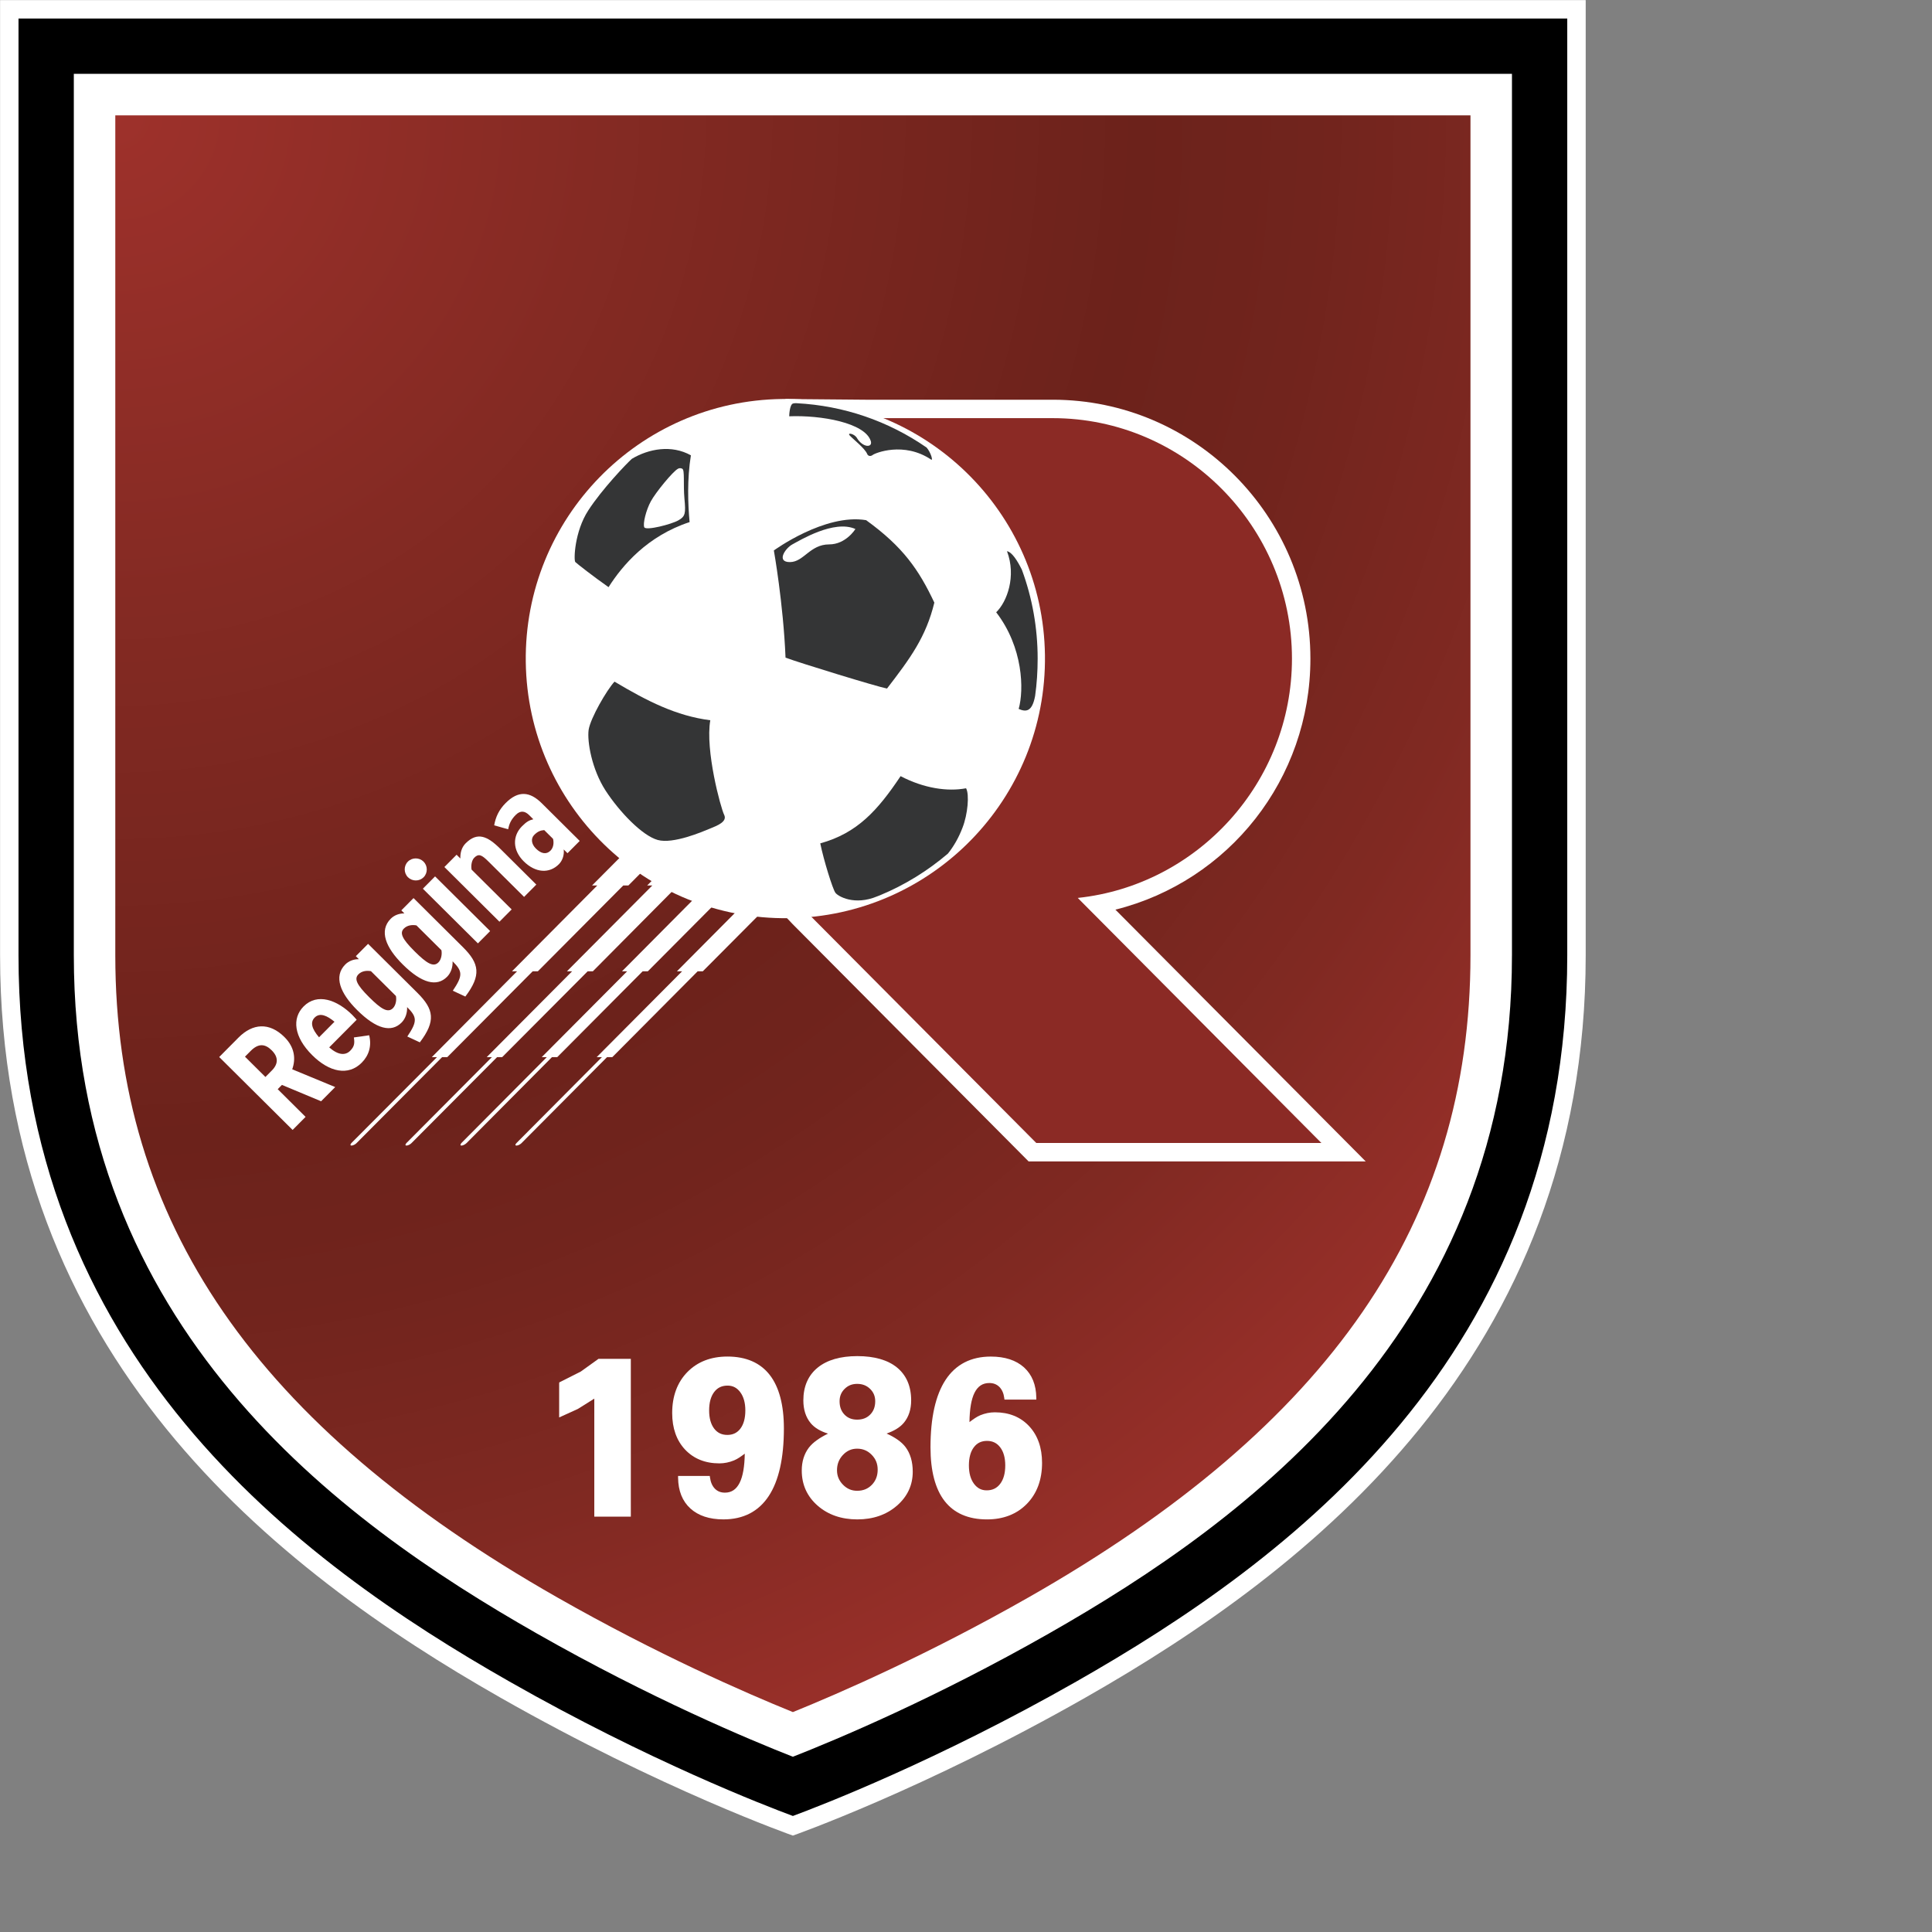 <svg height="1000" viewBox="0 0 1000 1000" width="1000" xmlns="http://www.w3.org/2000/svg" xmlns:xlink="http://www.w3.org/1999/xlink"><rect x="0" y="0" width="1000" height="1000" fill="#808080" stroke="none"/><defs><radialGradient id="a" cx="220.476" cy="331.073" gradientUnits="userSpaceOnUse" r="206.47"><stop offset="0" stop-color="#9e312b"/><stop offset=".272" stop-color="#842a23"/><stop offset=".567" stop-color="#6c221b"/><stop offset=".665" stop-color="#71241d"/><stop offset=".81" stop-color="#802922"/><stop offset=".982" stop-color="#9b302a"/><stop offset="1" stop-color="#9e312b"/></radialGradient></defs><g transform="matrix(4.524 0 0 4.524 -937.754 -1438.074)"><g><path d="m 388.707 317.89 v 109.284 c 0 45.783 -31.596 70.329 -57.239 84.928 C 312.932 522.653 298 527.89 298 527.89 c 0 0 -14.932 -5.236 -33.468 -15.788 c -25.643 -14.599 -57.239 -39.145 -57.239 -84.928 V 317.89 Z" fill="#fff"/><path d="m 209.402 319.998 c 0 4.058 0 107.176 0 107.176 c 0 45.818 32.059 69.366 56.173 83.094 c 15.92 9.064 29.292 14.217 32.424 15.377 c 3.133 -1.16 16.504 -6.313 32.424 -15.377 c 24.115 -13.727 56.174 -37.275 56.174 -83.094 c 0 0 0 -103.118 0 -107.176 c -4.072 0 -173.122 0 -177.195 0 z M 380.27 427.174 c 0 42.521 -30.234 64.648 -52.977 77.595 c -13.023 7.414 -24.274 12.131 -29.293 14.1 c -5.019 -1.969 -16.27 -6.686 -29.293 -14.101 c -22.743 -12.946 -52.977 -35.074 -52.977 -77.595 c 0 0 0 -86.478 0 -100.848 c 14.592 0 149.948 0 164.54 0 c 0 14.37 0 100.849 0 100.849 z"/><path d="m 220.476 331.072 c 0 20.388 0 96.102 0 96.102 c 0 30.481 16.071 53.827 50.578 73.471 c 11.452 6.52 21.483 10.898 26.946 13.114 c 5.463 -2.216 15.494 -6.595 26.945 -13.114 c 34.508 -19.644 50.579 -42.989 50.579 -73.471 c 0 0 0 -75.714 0 -96.102 c -20.896 0 -134.152 0 -155.048 0 z" fill="url(#a)"/><g><path d="m 265.131 409.76 c -.758 .764 -1.136 1.574 -1.306 2.544 l 1.6 .451 c .125 -.655 .347 -1.122 .871 -1.649 c .556 -.56 1.081 -.415 1.527 .027 l .479 .477 c -.441 .107 -.75 .25 -1.296 .8 c -1.102 1.109 -1.091 2.73 .191 4.005 c 1.356 1.349 2.944 1.432 4.034 .334 c .403 -.405 .625 -1.04 .547 -1.685 l .434 .43 l 1.396 -1.405 l -4.332 -4.304 c -1.377 -1.37 -2.7 -1.479 -4.145 -.025 z m 5.429 4.092 c .118 .474 .04 1.011 -.293 1.347 c -.461 .465 -1.06 .368 -1.669 -.237 c -.528 -.525 -.591 -1.159 -.202 -1.552 c .429 -.431 .737 -.523 1.154 -.56 z" fill="#fff"/><path d="m 260.555 414.367 c -.452 .454 -.624 1.088 -.6 1.73 l -.431 -.429 l -1.397 1.406 l 6.299 6.257 l 1.397 -1.406 l -4.582 -4.551 c -.085 -.421 -.006 -1.053 .301 -1.362 c .5 -.503 .846 -.346 1.625 .43 l 4.078 4.051 l 1.4 -1.409 l -4.126 -4.098 c -1.476 -1.468 -2.633 -1.959 -3.964 -.619 z" fill="#fff"/><path d="M 263.362 424.403 L 257.061 418.146 L 255.664 419.554 L 261.963 425.81 Z" fill="#fff"/><path d="m 255.75 418.245 c .488 -.491 .482 -1.305 -.009 -1.792 c -.493 -.489 -1.303 -.487 -1.791 .004 c -.486 .488 -.48 1.299 .011 1.787 c .493 .488 1.305 .489 1.789 .001 z" fill="#fff"/><path d="m 254.597 420.628 l -1.396 1.405 l .35 .349 c -.565 -.01 -1.149 .193 -1.561 .608 c -1.365 1.374 -.564 3.307 1.355 5.213 c 2.218 2.205 3.928 2.598 5.091 1.429 c .451 -.453 .66 -1.123 .632 -1.772 c 1.142 1.136 1.202 1.624 .022 3.368 l 1.433 .667 c 1.847 -2.434 1.61 -3.782 -.272 -5.651 z m 3.19 5.961 c .085 .416 .003 1.052 -.339 1.396 c -.583 .587 -1.347 .107 -2.727 -1.264 c -1.464 -1.454 -1.722 -2.107 -1.224 -2.61 c .393 -.395 .962 -.442 1.434 -.358 z" fill="#fff"/><path d="m 255.049 431.479 l -5.653 -5.615 l -1.4 1.408 l .35 .349 c -.562 -.015 -1.147 .189 -1.56 .605 c -1.362 1.371 -.563 3.307 1.357 5.212 c 2.218 2.205 3.926 2.601 5.089 1.429 c .45 -.451 .66 -1.122 .63 -1.768 c 1.141 1.133 1.201 1.624 .023 3.366 l 1.434 .668 c 1.848 -2.435 1.611 -3.784 -.27 -5.654 z m -2.466 .349 c .086 .413 .006 1.048 -.338 1.393 c -.58 .585 -1.351 .111 -2.73 -1.261 c -1.463 -1.454 -1.717 -2.111 -1.22 -2.612 c .391 -.393 .962 -.444 1.432 -.357 z" fill="#fff"/><path d="m 242.022 433.023 c -1.35 1.359 -1.125 3.483 .988 5.582 c 1.946 1.933 4.119 2.408 5.662 .853 c .817 -.821 1.154 -1.907 .85 -3.135 l -1.751 .249 c .098 .647 .075 1.024 -.423 1.527 c -.546 .548 -1.367 .517 -2.398 -.39 l 3.142 -3.162 c -.157 -.179 -.336 -.385 -.503 -.551 c -1.728 -1.714 -4 -2.551 -5.567 -.973 z m 1.763 3.532 c -.851 -.993 -1.022 -1.728 -.5 -2.256 c .604 -.607 1.429 -.215 2.269 .476 z" fill="#fff"/><path d="m 239.829 436.529 c -1.741 -1.728 -3.647 -1.561 -5.259 .061 l -2.206 2.222 l 8.399 8.343 l 1.484 -1.494 l -3.19 -3.17 l .485 -.488 l 4.481 1.871 l 1.612 -1.625 l -4.916 -2.033 c .426 -1.195 .284 -2.521 -.89 -3.687 z m -1.445 3.827 l -.733 .739 l -2.339 -2.323 l .652 -.657 c .888 -.894 1.649 -.823 2.406 -.072 c .771 .767 .773 1.55 .014 2.313 z" fill="#fff"/></g><g><path d="m 284.731 429.006 h .592 l -9.771 9.82 h .597 l -9.764 9.818 c -.176 .172 -.176 .299 0 .299 c .157 0 .428 -.127 .585 -.299 l 9.767 -9.818 h .602 l 9.765 -9.82 h .587 l 6.863 -6.896 c -.883 -.084 -1.76 -.189 -2.626 -.345 z" fill="#fff"/><path d="m 278.448 429.006 h .587 l -9.771 9.82 h .581 l -9.764 9.818 c -.15 .172 -.15 .299 0 .299 c .169 0 .427 -.127 .598 -.299 l 9.757 -9.818 h .604 l 9.77 -9.82 h .593 l 7.821 -7.86 c -.762 -.219 -1.512 -.45 -2.251 -.722 z" fill="#fff"/><path d="m 281.328 419.185 h .591 l -9.77 9.82 h .592 l -9.77 9.82 h .591 l -9.765 9.818 c -.164 .172 -.164 .299 0 .299 c .158 0 .428 -.127 .586 -.299 l 9.776 -9.818 h .581 l 9.781 -9.82 h .593 l 9.511 -9.585 c -.783 -.373 -1.564 -.788 -2.309 -1.232 z" fill="#fff"/><path d="m 275.023 419.185 h .597 l -9.758 9.82 h .58 l -9.754 9.82 h .593 l -9.782 9.818 c -.158 .172 -.158 .299 0 .299 c .176 0 .439 -.127 .597 -.299 l 9.771 -9.818 h .592 l 9.769 -9.82 h .594 l 9.768 -9.82 h .588 L 281 417.352 c -.829 -.539 -1.626 -1.137 -2.388 -1.773 z" fill="#fff"/></g><path d="m 334.9 421.952 c 12.963 -3.249 22.31 -14.926 22.31 -28.72 c 0 -16.334 -13.228 -29.623 -29.488 -29.623 h -21.433 l -9.22 -.081 l 8.604 4.207 l .275 .098 c -.033 -.011 2.238 .898 2.238 .898 l .131 .056 l .24 .108 c .023 .013 .857 .423 .857 .423 l .232 .118 c .078 .041 .377 .202 .377 .202 l .274 .15 c .084 .052 1.036 .611 1.036 .611 c -.044 -.025 .113 .078 .113 .078 l .385 .245 l -.115 -.072 l .235 .158 l .645 .444 c .041 .029 .406 .284 .497 .347 c .126 .097 .499 .389 .499 .389 c -.014 -.011 .4 .319 .4 .319 c .01 .008 .447 .367 .447 .367 c .084 .07 .418 .364 .418 .364 c .078 .07 .474 .421 .474 .421 c .009 .008 .724 .692 .724 .692 c -.025 -.023 .205 .211 .205 .211 l .209 .214 c -.009 -.01 .315 .33 .315 .33 l .171 .179 c .044 .054 .356 .404 .356 .404 c .042 .05 .698 .824 .698 .824 c .01 .012 .461 .589 .461 .589 c .02 .025 .264 .354 .264 .354 c .029 .039 .606 .844 .674 .937 c .059 .095 .177 .286 .177 .286 c .024 .038 .528 .824 .528 .824 l .182 .304 c .004 .008 .381 .666 .381 .666 c .022 .04 .166 .308 .166 .308 c .037 .073 .582 1.138 .582 1.138 l .484 1.081 l .017 .047 l .476 1.2 l .074 .202 c -.006 -.018 .168 .5 .168 .5 l .109 .323 l -.054 -.191 l .162 .551 c .021 .063 .229 .813 .229 .813 c -.006 -.025 .077 .275 .077 .275 l .034 .119 c -.002 -.005 .277 1.2 .277 1.2 c .01 .098 .202 1.166 .202 1.166 c .015 .094 .081 .527 .081 .527 l -.025 -.158 c 0 0 .112 .842 .123 .923 c .011 .112 .041 .421 .041 .421 c -.005 -.049 .03 .367 .03 .367 l .038 .479 c 0 .01 .013 .305 .013 .305 c .002 .1 .042 1.361 .042 1.361 l -.04 1.361 c -.002 .095 -.022 .333 -.022 .333 c 0 .004 -.075 .973 -.075 .973 l -.068 .614 c .011 -.1 -.102 .732 -.102 .732 c -.01 .074 -.036 .233 -.036 .233 c 0 0 -.022 .134 -.04 .244 c -.004 .02 -.135 .734 -.135 .734 c -.009 .04 -.131 .615 -.137 .64 c -.031 .14 -.162 .705 -.162 .705 c -.002 .009 -.128 .451 -.128 .451 c -.03 .099 -.092 .332 -.092 .332 c 0 0 -.113 .416 -.127 .471 c -.047 .137 -.253 .759 -.253 .759 l -.135 .395 c -.039 .109 -.206 .551 -.206 .551 c -.03 .079 -.259 .674 -.259 .674 c .022 -.052 -.122 .278 -.122 .278 l -.348 .79 c 0 0 -.065 .145 -.071 .159 c -.003 .002 -.238 .477 -.238 .477 c -.018 .035 -.301 .583 -.301 .583 c -.041 .077 -.285 .533 -.285 .533 c -.038 .071 -.342 .597 -.342 .597 c -.05 .083 -.317 .53 -.317 .53 c .007 -.013 -.269 .415 -.269 .415 c 0 0 -.404 .623 -.411 .635 c -.008 .01 -.407 .561 -.407 .561 c -.049 .07 -.386 .521 -.386 .521 l -.373 .48 c -.017 .019 -.347 .424 -.347 .424 c -.015 .018 -.477 .557 -.477 .557 c 0 0 -.244 .281 -.344 .395 c -.028 .029 -.572 .594 -.572 .594 c -.068 .073 -.225 .24 -.225 .24 l -.75 .728 c .001 -.002 -.202 .184 -.202 .184 c -.048 .042 -.89 .782 -.89 .782 l .099 -.07 l -.219 .161 l -.803 .638 c -.082 .064 -.4 .34 -.4 .34 l .229 -.201 c -1.344 1.014 -2.81 1.91 -4.36 2.663 c -.053 .028 -.091 .047 -.144 .074 c -.044 .021 -.956 .439 -1.017 .467 c -.129 .049 -.266 .099 -.266 .099 c -.041 .018 -1.076 .436 -1.076 .436 l .061 -.025 l -.238 .077 c 0 0 -.84 .295 -.898 .314 c -.17 .046 -.355 .095 -.355 .095 c .007 -.002 -.858 .249 -.858 .249 c .05 -.011 -.196 .057 -.358 .101 c -.076 .018 -.336 .075 -.336 .075 l -.953 .205 c -.022 .004 -.203 .039 -.203 .039 l -.674 .122 c -.026 .004 -.371 .053 -.371 .053 c -.105 .014 -.931 .12 -.931 .12 c -.08 .01 -.444 .043 -.444 .043 l -.416 .045 l -4.401 .448 l 2.982 3.149 l 26.989 27.142 h 38.57 c .006 .001 -24.089 -24.229 -28.637 -28.802 z" fill="#fff"/><path clip-rule="evenodd" d="m 330.592 420.61 c 13.717 -1.454 24.508 -13.211 24.508 -27.378 c 0 -15.129 -12.318 -27.515 -27.378 -27.515 h -21.433 c .105 .031 .207 .075 .318 .111 c .845 .294 1.669 .618 2.467 .988 c .164 .063 .313 .132 .455 .206 c .215 .108 .439 .208 .654 .32 c .164 .084 .328 .161 .482 .245 c .211 .104 .416 .227 .628 .34 c .155 .092 .314 .184 .464 .272 c .207 .117 .403 .244 .609 .359 c .184 .108 .348 .234 .533 .344 c .322 .217 .629 .417 .941 .645 c .168 .117 .332 .236 .5 .35 c .17 .137 .345 .273 .51 .396 c .168 .127 .331 .259 .486 .387 c .168 .137 .338 .271 .494 .409 c .171 .134 .334 .285 .488 .425 c .152 .132 .301 .262 .449 .399 c .253 .232 .484 .47 .728 .697 c .158 .153 .317 .325 .469 .479 c .18 .182 .349 .364 .518 .541 c .129 .145 .256 .294 .383 .431 c .157 .181 .316 .355 .454 .534 c .132 .146 .254 .287 .374 .446 c .148 .193 .308 .389 .455 .581 c .105 .134 .211 .276 .311 .421 c .243 .327 .476 .649 .706 .982 c .064 .105 .129 .211 .196 .317 c .165 .245 .333 .499 .487 .76 c .096 .138 .179 .291 .264 .436 c .133 .222 .258 .449 .393 .682 c .078 .141 .168 .299 .242 .451 c .126 .241 .248 .489 .375 .737 c .069 .13 .144 .268 .213 .415 c .172 .367 .342 .748 .51 1.139 c .033 .071 .059 .133 .08 .215 c .145 .319 .27 .66 .396 .995 c .058 .127 .111 .276 .158 .421 c .085 .266 .186 .544 .276 .818 c .034 .153 .089 .299 .143 .463 c .084 .274 .162 .558 .236 .848 c .032 .132 .081 .272 .115 .415 c .103 .42 .202 .838 .293 1.263 c .005 .039 .01 .074 .01 .1 c .085 .399 .159 .804 .216 1.206 c .027 .137 .038 .291 .064 .423 c .036 .306 .079 .612 .122 .916 c .011 .153 .031 .313 .047 .474 c .021 .301 .059 .626 .075 .935 c .005 .142 .016 .278 .016 .417 c .021 .455 .042 .909 .042 1.361 c 0 .497 -.021 .97 -.042 1.456 c 0 .156 -.016 .312 -.032 .465 c -.037 .325 -.041 .647 -.074 .964 c -.02 .19 -.047 .373 -.063 .571 c -.036 .274 -.074 .563 -.115 .853 c -.021 .195 -.069 .388 -.095 .584 c -.054 .268 -.09 .541 -.148 .8 c -.042 .203 -.088 .407 -.127 .597 c -.069 .262 -.116 .523 -.18 .783 c -.052 .191 -.105 .396 -.17 .594 c -.068 .257 -.131 .499 -.205 .759 c -.068 .19 -.126 .38 -.19 .576 c -.085 .248 -.159 .491 -.248 .727 c -.065 .203 -.144 .398 -.222 .591 c -.085 .235 -.175 .479 -.276 .714 c -.084 .183 -.158 .373 -.243 .555 c -.101 .246 -.207 .474 -.315 .713 c -.092 .183 -.176 .353 -.266 .534 c -.111 .238 -.232 .47 -.355 .689 c -.094 .184 -.189 .36 -.283 .529 c -.117 .228 -.255 .454 -.393 .683 c -.095 .169 -.196 .327 -.295 .494 c -.137 .226 -.279 .435 -.428 .662 c -.102 .162 -.203 .318 -.315 .487 c -.155 .21 -.314 .439 -.462 .639 c -.111 .163 -.229 .316 -.338 .453 c -.152 .224 -.327 .441 -.502 .65 c -.115 .14 -.229 .282 -.344 .42 c -.18 .218 -.354 .428 -.543 .633 c -.123 .133 -.234 .262 -.345 .395 c -.2 .213 -.402 .421 -.607 .631 c -.107 .117 -.213 .233 -.334 .343 c -.211 .223 -.445 .425 -.654 .638 c -.105 .1 -.218 .205 -.33 .302 c -.247 .226 -.495 .446 -.744 .656 c -.094 .078 -.178 .164 -.279 .229 c -.296 .249 -.594 .485 -.898 .714 c -.053 .046 -.116 .086 -.164 .135 c -1.475 1.111 -3.049 2.068 -4.708 2.876 c -.06 .033 -.11 .054 -.157 .08 c -.367 .169 -.729 .34 -1.096 .504 c -.072 .022 -.184 .061 -.268 .099 c -.334 .15 -.679 .29 -1.017 .41 c -.1 .046 -.222 .083 -.327 .113 c -.326 .122 -.655 .229 -.972 .341 c -.138 .028 -.26 .064 -.382 .104 c -.332 .103 -.643 .194 -.955 .277 c -.147 .034 -.275 .07 -.412 .115 c -.317 .066 -.639 .152 -.956 .207 c -.148 .036 -.286 .067 -.444 .096 c -.312 .06 -.629 .125 -.941 .172 c -.156 .025 -.312 .049 -.466 .064 c -.315 .049 -.627 .091 -.943 .121 c -.154 .021 -.319 .034 -.487 .048 c -.17 .026 -.326 .036 -.502 .052 l 26.372 26.519 h 32.62 z" fill="#8b2a25" fill-rule="evenodd"/><g><ellipse cx="297.069" cy="393.229" fill="#fff" rx="29.7" ry="29.701" transform="matrix(1 -.013 .013 1 -5.042 3.86)"/><g><path clip-rule="evenodd" d="m 310.322 406.678 c -2.623 3.925 -4.959 6.521 -9.19 7.69 c .396 1.936 1.426 5.253 1.734 5.653 c .289 .402 2.176 1.505 4.801 .402 l .328 -.128 c 2.838 -1.178 5.442 -2.797 7.747 -4.762 c .655 -.82 1.222 -1.797 1.664 -2.956 c .602 -1.534 .804 -3.811 .408 -4.512 c -2.125 .405 -4.839 .001 -7.492 -1.387 z" fill="#343536" fill-rule="evenodd"/><path clip-rule="evenodd" d="m 288.55 400.282 c -3.894 -.498 -7.202 -2.181 -10.958 -4.418 c -.878 .945 -2.754 4.171 -2.961 5.514 c -.183 1.331 .357 4.499 1.931 6.939 c 1.58 2.432 4.195 5.167 5.971 5.662 c 1.776 .494 5.13 -.949 5.966 -1.295 c .844 -.343 2.028 -.796 1.637 -1.583 c -.397 -.801 -2.182 -7.387 -1.586 -10.819 z" fill="#343536" fill-rule="evenodd"/><path clip-rule="evenodd" d="m 324.197 383.054 c -.518 -1.039 -1.129 -2.006 -1.701 -2.114 c 1.088 2.874 0 5.798 -1.236 6.987 c 3.097 4.027 3.188 8.878 2.573 11.06 c .823 .355 1.537 .362 1.882 -1.491 c .195 -1.396 .289 -2.815 .289 -4.263 c 0 -3.522 -.617 -6.955 -1.807 -10.179 z" fill="#343536" fill-rule="evenodd"/><path clip-rule="evenodd" d="m 306.912 368.334 c .244 .798 -.924 .769 -1.584 -.344 c -.285 -.497 -1.135 -.652 -.836 -.304 c .297 .356 1.756 1.475 2.015 2.143 c .106 .248 .405 .287 .649 .084 c .242 -.189 3.515 -1.556 6.658 .543 c .258 .186 -.043 -.849 -.518 -1.377 c -4.391 -3.041 -9.496 -4.788 -14.855 -5.07 c -.121 0 -.216 -.016 -.422 .034 c -.381 .095 -.44 1.294 -.44 1.462 c 3.655 -.144 8.669 .739 9.333 2.829 z" fill="#343536" fill-rule="evenodd"/><path clip-rule="evenodd" d="m 286.183 377.61 c -.193 -2.079 -.294 -4.91 .148 -7.639 c -2.214 -1.239 -4.828 -.75 -6.753 .399 c -.603 .539 -3.413 3.472 -4.983 5.895 c -1.585 2.431 -1.685 5.703 -1.49 5.913 c .202 .198 2.035 1.635 3.804 2.877 c 1.581 -2.49 4.44 -5.86 9.274 -7.445 z m -4.436 -2.375 c .543 -1.004 2.519 -3.425 3.106 -3.727 c 0 0 .201 -.144 .496 0 c .294 .152 .095 1.742 .243 3.421 c .159 1.683 .106 2.031 -.688 2.477 c -.787 .455 -3.698 1.202 -3.904 .801 c -.19 -.399 .206 -1.984 .747 -2.972 z" fill="#343536" fill-rule="evenodd"/><path clip-rule="evenodd" d="m 314.184 386.825 c -1.775 -3.765 -3.576 -6.38 -7.805 -9.435 c -4.729 -.792 -10.557 3.466 -10.557 3.466 c 0 0 1.078 6.027 1.337 12.263 c 1.574 .591 10.539 3.343 11.609 3.535 c 2.674 -3.477 4.455 -5.894 5.416 -9.829 z m -12.032 -6.663 c -2.203 0 -2.896 2.008 -4.48 2.024 c -1.592 .016 -.582 -1.557 .267 -2.024 c .852 -.454 4.779 -2.861 7.214 -1.76 c .001 0 -1.077 1.76 -3.001 1.76 z" fill="#343536" fill-rule="evenodd"/></g></g><g><path d="m 275.756 473.346 l -2.02 1.45 l -2.465 1.244 l -.012 .137 v 3.87 l 2.143 -.973 c 0 0 1.266 -.793 1.877 -1.178 c 0 .721 0 13.504 0 13.504 h 4.179 v -18.055 h -3.702 z" fill="#fff"/><path d="m 285.925 474.858 v 0 c -1.151 1.178 -1.735 2.756 -1.735 4.691 c 0 1.73 .498 3.136 1.477 4.178 c .985 1.044 2.303 1.576 3.92 1.576 c .57 0 1.134 -.115 1.68 -.34 c .418 -.171 .824 -.468 1.227 -.771 c -.021 1.448 -.209 2.589 -.587 3.336 c -.382 .757 -.932 1.125 -1.681 1.125 c -.47 0 -.844 -.146 -1.143 -.446 c -.301 -.303 -.492 -.736 -.568 -1.284 l -.025 -.181 h -3.626 l .001 .212 c .018 1.493 .49 2.672 1.403 3.506 c .908 .83 2.182 1.252 3.785 1.252 c 2.272 0 4.017 -.899 5.185 -2.673 c 1.15 -1.745 1.733 -4.345 1.733 -7.725 c 0 -2.689 -.546 -4.752 -1.621 -6.13 c -1.086 -1.396 -2.717 -2.103 -4.843 -2.103 c -1.887 .001 -3.429 .599 -4.582 1.777 z m 2.493 4.385 c 0 -.894 .195 -1.603 .58 -2.107 c .376 -.492 .876 -.73 1.528 -.73 c .6 0 1.077 .245 1.453 .754 c .386 .521 .581 1.222 .581 2.084 c 0 .889 -.19 1.588 -.567 2.085 c -.369 .484 -.856 .719 -1.492 .719 c -.643 0 -1.137 -.237 -1.51 -.726 c -.38 -.501 -.573 -1.199 -.573 -2.079 z" fill="#fff"/><path d="m 300.83 474.353 c -1.083 .886 -1.633 2.147 -1.633 3.746 c 0 1.051 .281 1.924 .832 2.594 c .461 .561 1.155 .943 1.986 1.209 c -.956 .47 -1.721 .997 -2.184 1.599 c -.541 .709 -.816 1.591 -.816 2.622 c 0 1.615 .611 2.966 1.815 4.017 c 1.196 1.045 2.724 1.573 4.541 1.573 c 1.8 0 3.32 -.524 4.52 -1.56 c 1.209 -1.043 1.822 -2.353 1.822 -3.893 c 0 -1.138 -.275 -2.083 -.82 -2.813 c -.465 -.62 -1.226 -1.129 -2.172 -1.557 c .828 -.289 1.521 -.684 1.981 -1.24 c .551 -.666 .83 -1.524 .83 -2.551 c 0 -1.614 -.543 -2.879 -1.614 -3.759 c -1.06 -.867 -2.59 -1.308 -4.548 -1.308 c -1.94 .001 -3.469 .446 -4.54 1.321 z m 3.071 5.368 v 0 c -.375 -.391 -.558 -.889 -.558 -1.523 c 0 -.572 .189 -1.038 .578 -1.419 c .389 -.386 .857 -.571 1.43 -.571 c .599 0 1.082 .185 1.48 .571 c .395 .383 .589 .848 .589 1.419 c 0 .632 -.189 1.131 -.574 1.522 c -.386 .391 -.874 .58 -1.495 .58 c -.603 0 -1.077 -.19 -1.45 -.579 z m -.172 8.023 c -.458 -.47 -.682 -1.011 -.682 -1.651 c 0 -.692 .222 -1.266 .679 -1.754 c .454 -.481 .984 -.717 1.623 -.717 c .656 0 1.201 .228 1.663 .697 c .464 .469 .689 1.025 .689 1.699 c 0 .708 -.218 1.276 -.664 1.738 c -.447 .459 -.999 .684 -1.688 .684 c -.63 0 -1.161 -.228 -1.62 -.696 z" fill="#fff"/><path d="m 315.471 475.748 c -1.146 1.742 -1.727 4.338 -1.727 7.718 c 0 2.698 .543 4.765 1.613 6.145 c 1.083 1.395 2.715 2.103 4.85 2.103 c 1.879 0 3.416 -.602 4.567 -1.783 c 1.15 -1.181 1.734 -2.756 1.734 -4.684 c 0 -1.737 -.498 -3.15 -1.478 -4.198 c -.982 -1.055 -2.301 -1.588 -3.919 -1.588 c -.567 0 -1.13 .113 -1.675 .338 c -.413 .171 -.824 .474 -1.234 .782 c .021 -1.473 .207 -2.622 .582 -3.361 c .378 -.748 .93 -1.11 1.688 -1.11 c .471 0 .847 .146 1.15 .445 c .303 .305 .492 .728 .561 1.265 l .022 .185 h 3.646 l -.002 -.214 c -.018 -1.471 -.489 -2.636 -1.402 -3.467 c -.91 -.822 -2.188 -1.24 -3.797 -1.24 c -2.272 -.002 -4.015 .894 -5.179 2.664 z m 3.249 11.889 v 0 c -.387 -.519 -.582 -1.223 -.582 -2.095 c 0 -.886 .191 -1.588 .568 -2.084 c .368 -.488 .86 -.726 1.505 -.726 c .637 0 1.129 .239 1.504 .731 c .387 .503 .582 1.201 .582 2.078 c 0 .895 -.197 1.604 -.587 2.111 c -.38 .496 -.884 .737 -1.536 .737 c -.603 .002 -1.078 -.246 -1.454 -.752 z" fill="#fff"/></g></g></g></svg>